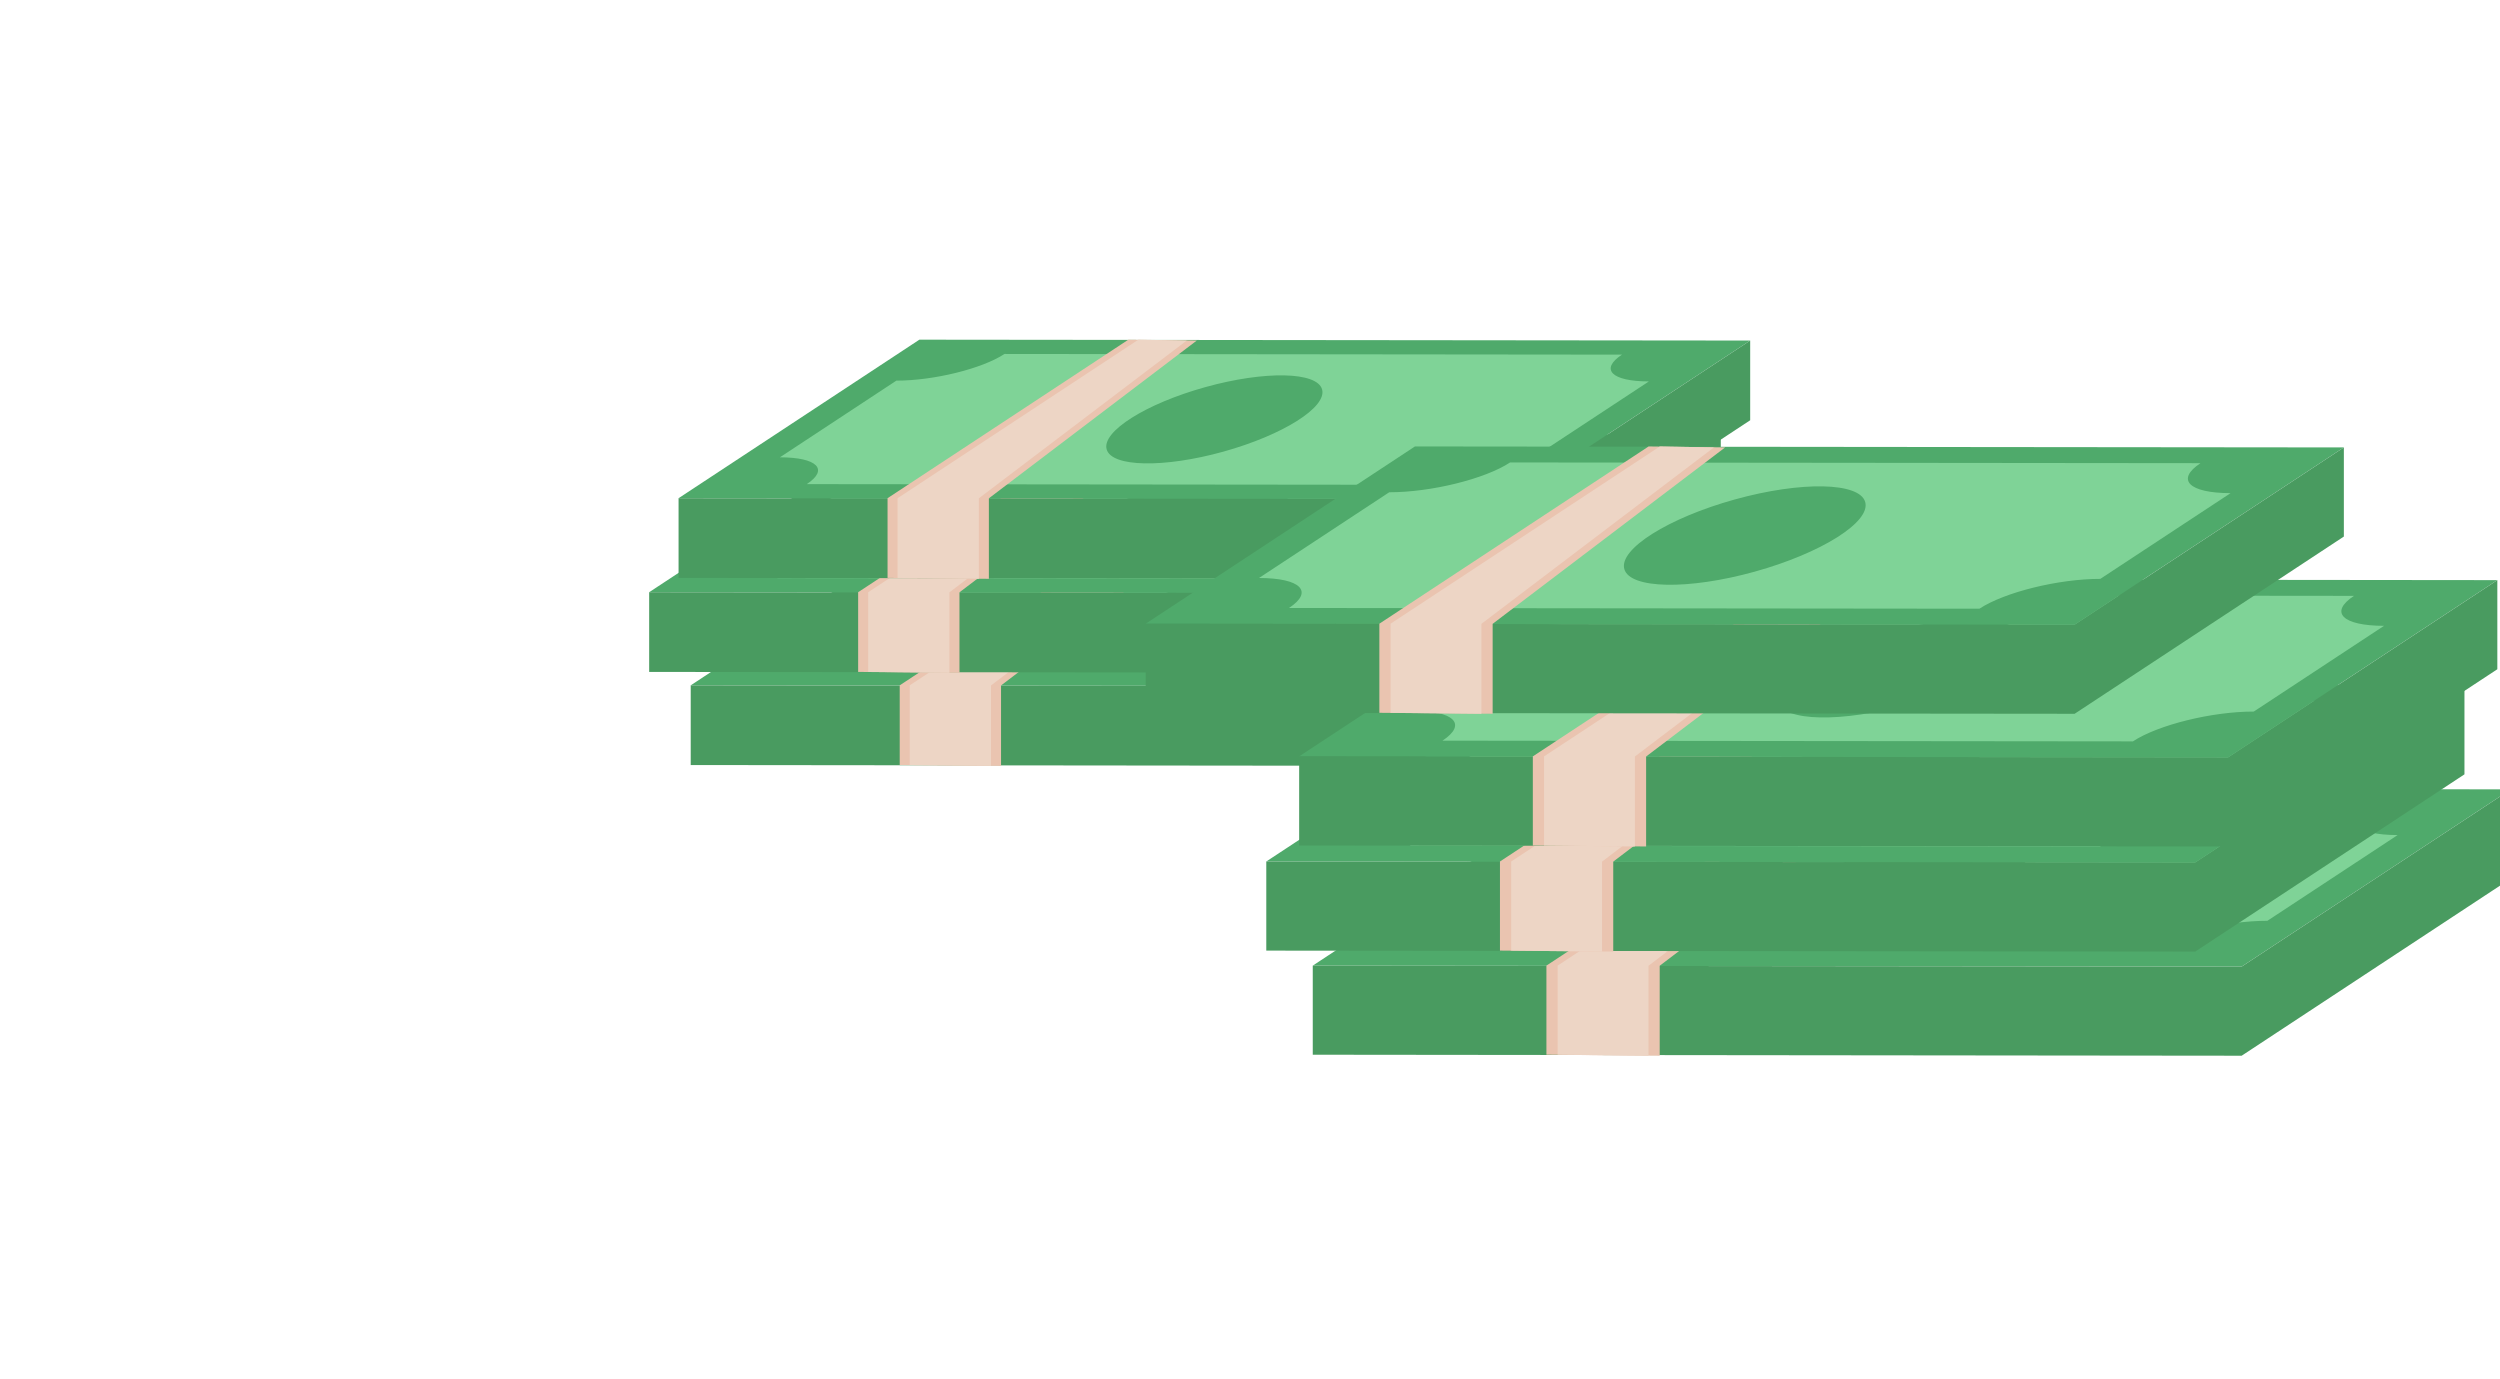 <?xml version="1.0" encoding="UTF-8"?><svg id="a" xmlns="http://www.w3.org/2000/svg" viewBox="0 0 148.136 81.693"><g id="b"><g><polygon points="90.157 40.661 40.928 40.609 55.197 31.215 104.426 31.267 90.157 40.661" style="fill:#4faa6b;"/><polygon points="90.157 40.661 40.928 40.609 40.928 45.332 90.157 45.384 104.426 35.99 104.426 31.267 90.157 40.661" style="fill:#499b60;"/><path d="M85.114,39.814l-36.59-.039c1.329-.875,.616-1.586-1.592-1.589l6.902-4.544c2.209,.002,5.077-.705,6.406-1.58l36.59,.039c-1.329,.875-.616,1.586,1.592,1.589l-6.902,4.544c-2.209-.002-5.077,.705-6.406,1.58Z" style="fill:#7fd397;"/><ellipse cx="72.677" cy="35.938" rx="6.625" ry="1.985" transform="translate(-6.97 20.775) rotate(-15.533)" style="fill:#4faa6b;"/><polygon points="53.312 45.332 53.312 40.609 67.581 31.215 71.635 31.267 59.316 40.615 59.316 45.384 53.312 45.332" style="fill:#eac4b0;"/><polygon points="53.906 45.332 53.906 40.609 68.175 31.215 71.041 31.267 58.721 40.615 58.721 45.384 53.906 45.332" style="fill:#edd5c5;"/></g><g><polygon points="87.695 35.143 38.466 35.091 52.735 25.697 101.964 25.75 87.695 35.143" style="fill:#4faa6b;"/><polygon points="87.695 35.143 38.466 35.091 38.466 39.814 87.695 39.866 101.964 30.472 101.964 25.749 87.695 35.143" style="fill:#499b60;"/><path d="M82.652,34.296l-36.59-.039c1.329-.875,.616-1.586-1.592-1.589l6.902-4.544c2.209,.002,5.077-.705,6.406-1.58l36.59,.039c-1.329,.875-.616,1.586,1.592,1.589l-6.902,4.544c-2.209-.002-5.077,.705-6.406,1.58Z" style="fill:#7fd397;"/><ellipse cx="70.215" cy="30.42" rx="6.625" ry="1.985" transform="translate(-5.582 19.914) rotate(-15.533)" style="fill:#4faa6b;"/><polygon points="50.849 39.814 50.849 35.091 65.118 25.697 69.173 25.749 56.853 35.097 56.853 39.866 50.849 39.814" style="fill:#eac4b0;"/><polygon points="51.444 39.814 51.444 35.091 65.713 25.697 68.578 25.749 56.258 35.097 56.258 39.866 51.444 39.814" style="fill:#edd5c5;"/></g><g><polygon points="89.437 29.573 40.208 29.521 54.477 20.127 103.706 20.179 89.437 29.573" style="fill:#4faa6b;"/><polygon points="89.437 29.573 40.208 29.521 40.208 34.244 89.437 34.296 103.706 24.902 103.706 20.179 89.437 29.573" style="fill:#499b60;"/><path d="M84.394,28.726l-36.59-.039c1.329-.875,.616-1.586-1.592-1.589l6.902-4.544c2.209,.002,5.077-.705,6.406-1.58l36.59,.039c-1.329,.875-.616,1.586,1.592,1.589l-6.902,4.544c-2.209-.002-5.077,.705-6.406,1.58Z" style="fill:#7fd397;"/><ellipse cx="71.957" cy="24.85" rx="6.625" ry="1.985" transform="translate(-4.027 20.177) rotate(-15.533)" style="fill:#4faa6b;"/><polygon points="52.591 34.244 52.591 29.521 66.86 20.127 70.915 20.179 58.595 29.527 58.595 34.296 52.591 34.244" style="fill:#eac4b0;"/><polygon points="53.186 34.244 53.186 29.521 67.455 20.127 70.32 20.179 58.001 29.527 58.001 34.296 53.186 34.244" style="fill:#edd5c5;"/></g></g><g id="c"><g><polygon points="132.829 57.275 77.787 57.217 93.741 46.714 148.783 46.772 132.829 57.275" style="fill:#4faa6b;"/><polygon points="132.829 57.275 77.787 57.217 77.787 62.497 132.829 62.556 148.783 52.053 148.783 46.772 132.829 57.275" style="fill:#499b60;"/><path d="M127.191,56.328l-40.911-.043c1.486-.978,.689-1.774-1.78-1.776l7.717-5.08c2.47,.003,5.676-.788,7.162-1.767l40.911,.043c-1.486,.978-.689,1.774,1.78,1.776l-7.717,5.08c-2.47-.003-5.676,.788-7.162,1.767Z" style="fill:#7fd397;"/><ellipse cx="113.285" cy="51.994" rx="7.408" ry="2.219" transform="translate(-9.786 32.236) rotate(-15.533)" style="fill:#4faa6b;"/><polygon points="91.632 62.497 91.632 57.217 107.586 46.714 112.12 46.772 98.345 57.224 98.345 62.556 91.632 62.497" style="fill:#eac4b0;"/><polygon points="92.297 62.497 92.297 57.217 108.251 46.714 111.455 46.772 97.68 57.224 97.68 62.556 92.297 62.497" style="fill:#edd5c5;"/></g><g><polygon points="130.076 51.105 75.033 51.047 90.988 40.544 146.03 40.602 130.076 51.105" style="fill:#4faa6b;"/><polygon points="130.076 51.105 75.033 51.047 75.033 56.328 130.076 56.386 146.03 45.883 146.03 40.602 130.076 51.105" style="fill:#499b60;"/><path d="M124.438,50.158l-40.911-.043c1.486-.978,.689-1.774-1.78-1.776l7.717-5.08c2.47,.003,5.676-.788,7.162-1.767l40.911,.043c-1.486,.978-.689,1.774,1.78,1.776l-7.717,5.08c-2.47-.003-5.676,.788-7.162,1.767Z" style="fill:#7fd397;"/><ellipse cx="110.532" cy="45.825" rx="7.408" ry="2.219" transform="translate(-8.235 31.273) rotate(-15.533)" style="fill:#4faa6b;"/><polygon points="88.879 56.328 88.879 51.047 104.833 40.544 109.367 40.602 95.592 51.054 95.592 56.386 88.879 56.328" style="fill:#eac4b0;"/><polygon points="89.544 56.328 89.544 51.047 105.498 40.544 108.702 40.602 94.927 51.054 94.927 56.386 89.544 56.328" style="fill:#edd5c5;"/></g><g><polygon points="132.024 44.878 76.981 44.819 92.936 34.316 147.978 34.375 132.024 44.878" style="fill:#4faa6b;"/><polygon points="132.024 44.878 76.981 44.819 76.981 50.1 132.024 50.158 147.978 39.655 147.978 34.375 132.024 44.878" style="fill:#499b60;"/><path d="M126.385,43.93l-40.911-.043c1.486-.978,.689-1.774-1.78-1.776l7.717-5.08c2.47,.003,5.676-.788,7.162-1.767l40.911,.043c-1.486,.978-.689,1.774,1.78,1.776l-7.717,5.08c-2.47-.003-5.676,.788-7.162,1.767Z" style="fill:#7fd397;"/><ellipse cx="112.48" cy="39.597" rx="7.408" ry="2.219" transform="translate(-6.496 31.567) rotate(-15.533)" style="fill:#4faa6b;"/><polygon points="90.827 50.1 90.827 44.819 106.781 34.316 111.315 34.375 97.54 44.826 97.54 50.158 90.827 50.1" style="fill:#eac4b0;"/><polygon points="91.492 50.1 91.492 44.819 107.446 34.316 110.65 34.375 96.875 44.826 96.875 50.158 91.492 50.1" style="fill:#edd5c5;"/></g><g><polygon points="122.93 37.015 67.887 36.957 83.841 26.454 138.884 26.512 122.93 37.015" style="fill:#4faa6b;"/><polygon points="122.93 37.015 67.887 36.957 67.887 42.237 122.93 42.295 138.884 31.793 138.884 26.512 122.93 37.015" style="fill:#499b60;"/><path d="M117.291,36.068l-40.911-.043c1.486-.978,.689-1.774-1.78-1.776l7.717-5.08c2.47,.003,5.676-.788,7.162-1.767l40.911,.043c-1.486,.978-.689,1.774,1.78,1.776l-7.717,5.08c-2.47-.003-5.676,.788-7.162,1.767Z" style="fill:#7fd397;"/><ellipse cx="103.385" cy="31.734" rx="7.408" ry="2.219" transform="translate(-4.722 28.845) rotate(-15.533)" style="fill:#4faa6b;"/><polygon points="81.733 42.237 81.733 36.957 97.687 26.454 102.221 26.512 88.446 36.964 88.446 42.295 81.733 42.237" style="fill:#eac4b0;"/><polygon points="82.398 42.237 82.398 36.957 98.352 26.454 101.556 26.512 87.781 36.964 87.781 42.295 82.398 42.237" style="fill:#edd5c5;"/></g></g></svg>